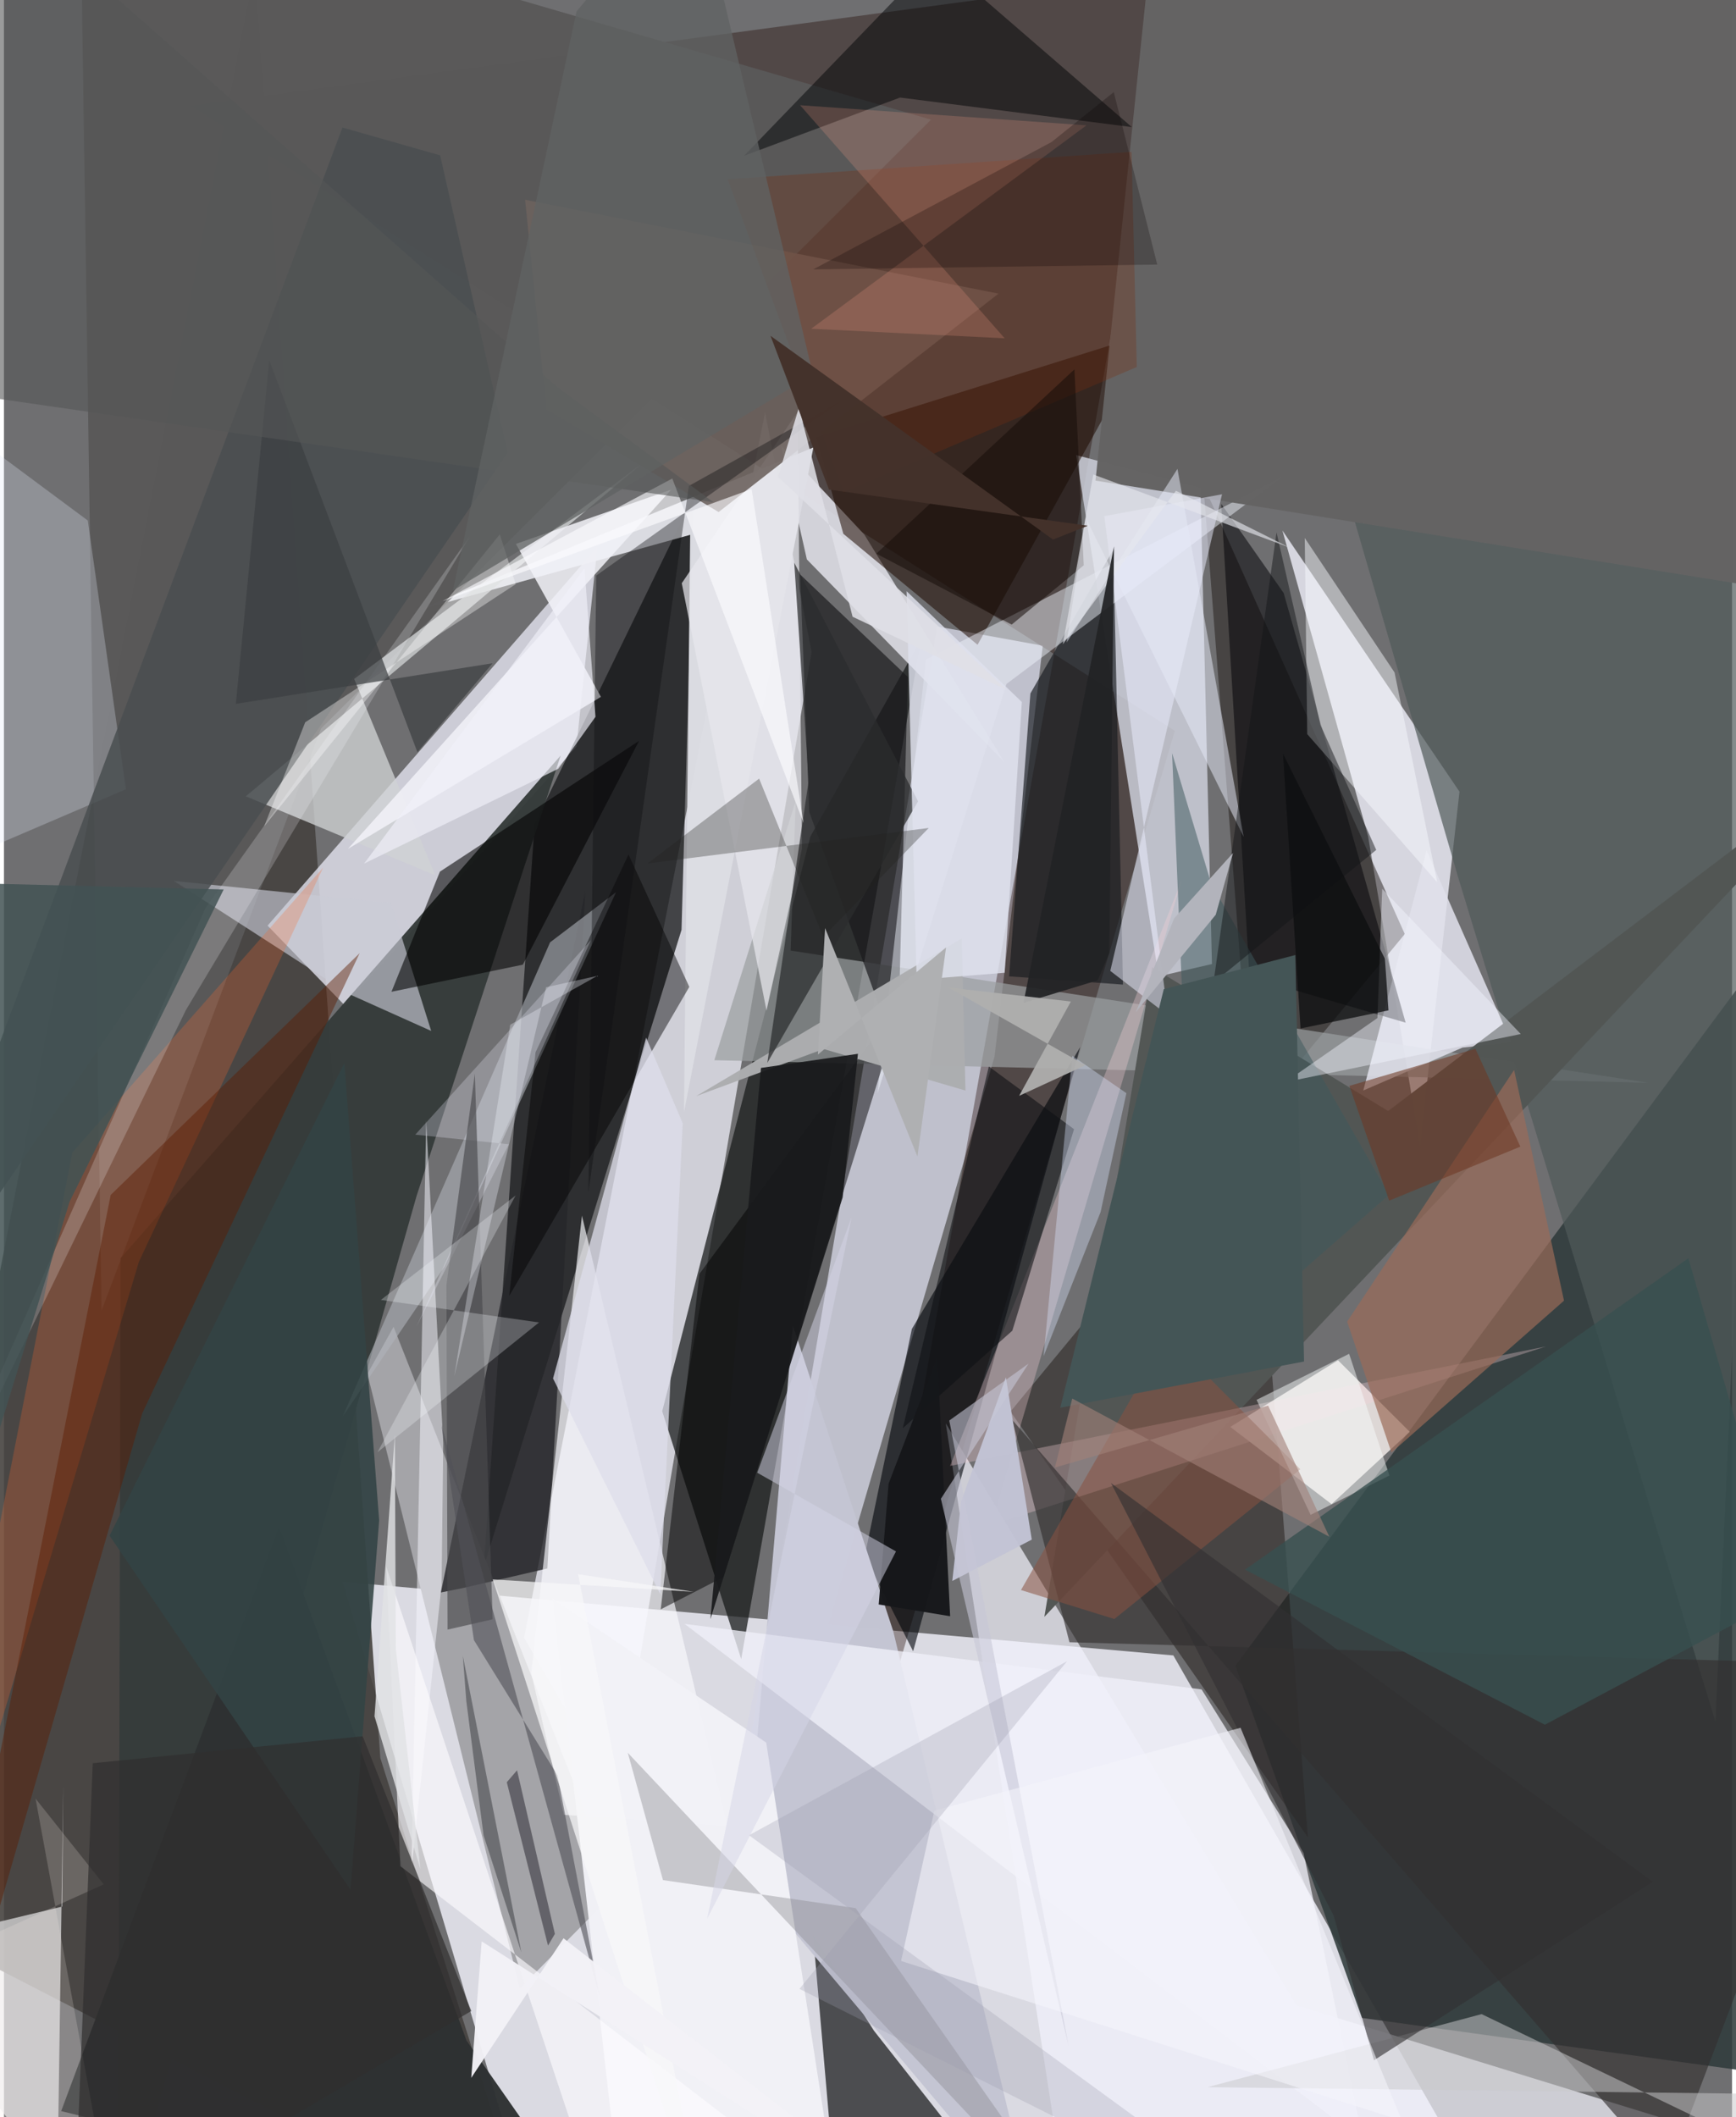 <svg xmlns="http://www.w3.org/2000/svg" width="228" height="278" viewBox="0 0 836 1024"><path fill="#6f6f71" d="M0 0h836v1024H0z"/><path fill="#eaeaf3" fill-opacity=".867" d="M259.362 1086l-95.65-320.97 402.01 35.641L729.028 1086z"/><path fill="#f4f4fe" fill-opacity=".725" d="M296.232 869.073l94.493-553.708L368.2 199.36 251.62 792.12z"/><path fill="#45423f" fill-opacity=".898" d="M-62 921.846L121.342-15.049l60.731 865.315L256.513 1086z"/><path fill="#d8d9e7" fill-opacity=".765" d="M332.422 1011.995L451.455 303.01l51.084 9.298-23.335 198.763z"/><path fill="#303b3b" fill-opacity=".871" d="M896.475 1009.093l-43.892-549.876-256.856 346.439 61.242 170.343z"/><path fill="#1e0800" fill-opacity=".369" d="M566.605-12.891L90.506 51.156l475.927 302.302-163.14 552.532z"/><path fill="#e9e9f4" fill-opacity=".765" d="M287.091 264.508L127.537 447.693l37.506 38.778L276.95 361.096z"/><path fill="#eeedf7" fill-opacity=".816" d="M659.91 404.401l-41.43-147.815L704.146 382.9l-19.084 171.22z"/><path fill="#1d1e21" fill-opacity=".784" d="M232.14 757.748l95.65-308.008 5.913-209.821-76.999 158.625z"/><path fill="#ced0db" fill-opacity=".835" d="M584.394 466.27l-5.567-230.242-60.12-15.918 39.91 252.13z"/><path fill="#191b1c" fill-opacity=".741" d="M356.656 802.45l-38.215-119.887 71.703-278.03 53.595-95.33z"/><path fill="#131415" fill-opacity=".71" d="M391.423 935.684L404.487 1086h98.059l-81.678-103.826z"/><path fill="#1d1813" fill-opacity=".486" d="M486.929 682.718l143.87 205.928-50.57-654.238 97.444 217.352z"/><path fill="#f2f2fc" fill-opacity=".714" d="M455.623 688.404l60.5 391.64L898 1053.9l-272.717-83.974z"/><path fill="#dddee4" fill-opacity=".973" d="M391.57 216.432L328.963 538.01l3.002-279.32-132.669 36.758z"/><path fill="#fef7f3" fill-opacity=".765" d="M645.377 657.922l-52.121 32.228 49.008 37.34 37.814-34.973z"/><path fill="#5a5959" fill-opacity=".984" d="M153.4 352.351L47.187 633.938 36.803-62l411.7 119.878z"/><path fill="#a4a4a8" d="M249.581 961.757l-73.743-297.238 12.648-22.776 107.74 272.786z"/><path fill="#363c3b" fill-opacity=".969" d="M199.672 578.25L55.25 1086l1.162-477.455 212.9-243.107z"/><path fill="#dbdbe2" fill-opacity=".914" d="M388.426 270.574L376.02 215.62l40.218 42.94 67.78 110.09z"/><path fill="#9a9e9f" fill-opacity=".702" d="M343.654 512.783l451.853 10.927-414.928-63.943 2.441-72.306z"/><path fill="#eeeef0" fill-opacity=".659" d="M25.864 1055.091l2.859-192.102-.52 59.15L-62 943.872z"/><path fill="#000409" fill-opacity=".604" d="M439.83 798.656l80.862-292.277-81.483 136.404-22.776 109.778z"/><path fill="#d0d3d4" fill-opacity=".769" d="M117.005 385.147l91.621 38.181-39.197-94.952 139.377-104.28z"/><path fill="#4f5959" fill-opacity=".698" d="M827.965 832.743l-124.363-408.07-87.865-302.303 239.187 114.384z"/><path fill="#e0e0ea" fill-opacity=".871" d="M729.16 504.05l-40.92-92.684-30.631 116.063 47.97-20.74z"/><path fill="#525654" fill-opacity=".988" d="M669.632 537.36l-114.18-69.54-52.133 314.205L898 364.11z"/><path fill="#2e3132" fill-opacity=".965" d="M27.673 1021.067L293.074 1086l-69.312-99.087-90.703-248.405z"/><path fill="#1a1a1c" fill-opacity=".686" d="M385.17 277.855l4.428 114.89 42.687 118.618 4.997-183.944z"/><path fill="#000005" fill-opacity=".51" d="M619.088 286.821l-30.212-43.126 13.686 228.812 75.534 22.123z"/><path fill="#1e0a01" fill-opacity=".545" d="M554.624 160.935L471 311.858l-64.933-53.685-12.96-46.605z"/><path fill="#c4c5d3" fill-opacity=".996" d="M358.772 906.382L381.64 640.98l48.614 148.118 67.687 282.82z"/><path fill="#26272a" fill-opacity=".816" d="M262.883 758.619l-40.828 9.457-10.674 2.138 69.856-339.13z"/><path fill="#b2b4bc" fill-opacity=".576" d="M296.085 431.543L213.181 612.5l-49.3 72.581 100.312-229.295z"/><path fill="#f8f8fd" fill-opacity=".667" d="M255.077 809.278l24.537-221.324 70.406 295.17-79.175-5.353z"/><path fill="#171b1f" fill-opacity=".659" d="M496.567 335.395l-10.295 136.827 55.076 3.993-4.634-210.414z"/><path fill="#f1f4fd" fill-opacity=".475" d="M484.979 330.82l133.355-100.143L446.04 318.96l-23.455 209.89z"/><path fill="#caccd7" fill-opacity=".639" d="M206.684 498.627l-19.459-61.825-105.006-10.72 85.018 54.845z"/><path fill="#f6d1d6" fill-opacity=".322" d="M457.716 709.006l288.258-57.766-268.389 86.364 92.267-312.173z"/><path fill="#000001" fill-opacity=".482" d="M435.431 482.102l-98.98 134.027-18.717 162.256 30.304-15.585z"/><path fill="#f2f2f7" fill-opacity=".851" d="M166.376 410.594l156.409-173.78-75.123 26.256 41.146 73.983z"/><path fill="#f0f0f9" fill-opacity=".769" d="M657.509 1035.49L329.284 785.427l250.092 31.671 49.367 79.137z"/><path fill="#f1f1f6" fill-opacity=".976" d="M299.387 1073.867l-34.055-300.675 103.43 69.633L406.399 1086z"/><path fill-opacity=".569" d="M307.241 358.344l-56.22 108.235-63.56 13.109 23.44-58.105z"/><path fill="#e1e9f6" fill-opacity=".282" d="M40.547 251.755l-56.221-41.767 13.12 198.121 61.545-26.367z"/><path fill="#e7e7ed" fill-opacity=".718" d="M327.908 282.087l56.037-82.887 2.113 211.316-17.147 78.286z"/><path fill="#656464" fill-opacity=".996" d="M558.518-59.766l-30.464 292.22L898 291.744 884.93-62z"/><path fill="#f76a2c" fill-opacity=".251" d="M65.292 610.267l89.132-190.65L33.098 557.436l-90.47 462.888z"/><path fill="#332f2f" fill-opacity=".643" d="M515.455 794.293L898 804.997l-93.409 246.859-316.787-365.07z"/><path fill="#6c625e" fill-opacity=".89" d="M252.114 96.605l10.32 101.53 83.309 49.517 135.382-105.633z"/><path fill="#4a4e50" fill-opacity=".847" d="M211.002 75.133l-47.249-13.448L-62 664.39l305.724-445.48z"/><path fill="#000306" fill-opacity=".49" d="M433.5 47.184l-75.46 28.162 92.656-95.992 94.94 82.12z"/><path fill="#ebeefe" fill-opacity=".506" d="M535.21 469.584l54.062-230.524-56.95 10.582 30.744 241.434z"/><path fill="#000101" fill-opacity=".443" d="M257.161 508.975L244.44 626.77l87.114-149.443-29.416-64.046z"/><path fill="#c3c4d5" fill-opacity=".969" d="M484.717 666.17l-21.699 60.13-4.244 38.358 38.458-20.01z"/><path fill="#f6f6fc" fill-opacity=".522" d="M212.512 698.074l-.8 68.38-14.593 138.05 7.149-362.65z"/><path fill="#9b6b58" fill-opacity=".694" d="M730.568 517.506l24.14 111.586-83.477 73.464-21.439-63.312z"/><path fill="#5d1c00" fill-opacity=".447" d="M172.088 460.997L51.635 577.948l-99.85 504.035L66.86 683.673z"/><path fill="#8a5240" fill-opacity=".533" d="M537.175 783.061l-45.169-14.011 70.75-122.967 64.376 64.547z"/><path fill="#f9fbff" fill-opacity=".475" d="M672.736 325.258l-43.446-65.052 1.2 94.866 62.863 71.618z"/><path fill="#cacacc" fill-opacity=".522" d="M898 1013.321v48.946l-183.148-88.106-132.597 35.328z"/><path fill="#fdfcff" fill-opacity=".631" d="M184.882 757.556l6.921 145.067L430.015 1086l-153.493-52.404z"/><path fill="#adaeb0" fill-opacity=".973" d="M396.53 507.37l68.626 20.1-1.817-73.574-128.415 76.233z"/><path fill="#2b2c2e" fill-opacity=".725" d="M382.299 272.121l59.925 115.44-72.934 126.515 20.002-136.5z"/><path fill="#dfe1ed" fill-opacity=".824" d="M484.101 470.49l8.319-130.96-55.755-53.603 4.865 187.977z"/><path fill="#e6e9f8" fill-opacity=".514" d="M599.74 404.77l-32.031-177.98-53.595 83.96 9.122-60.531z"/><path fill="#0e1113" fill-opacity=".58" d="M434.828 690.793l41.624-174.967 41.221 30.307-29.852 97.469z"/><path fill="#792e0f" fill-opacity=".29" d="M350.09 86.692l56.166 151.363 141.777-60.55-2.536-104.057z"/><path fill="#dce5ff" fill-opacity=".38" d="M516.834 510.679l26.162 18.045-12.464 57.465-27.595 69.779z"/><path fill="#88888d" fill-opacity=".4" d="M301.781 847.748l17.045 61.592 93.19 13.564L526.19 1086z"/><path fill="#e9ebf8" fill-opacity=".275" d="M283.937 454.741l-84.95 94.06 45.229 4.625-44.616 88.141z"/><path fill="#4a4a4d" fill-opacity=".655" d="M214.052 621.48l13.755-102.174 8.608 263.884-21.81 4.993z"/><path fill="#3e595d" fill-opacity=".522" d="M565.11 364.262l18.915 63.063 86.042 150.577-92.632 81.135z"/><path fill="#22211d" fill-opacity=".31" d="M311.37 417.603l136.008-17.141-51.041 52.708-31.004-76.584z"/><path fill="#f4f7ff" fill-opacity=".431" d="M733.793 500.122l-113.799 23.224 44.456-30.953 2.311-62.542z"/><path fill="#f9faff" fill-opacity=".267" d="M182.337 628.733l76.518 10.892-78.157 62.77 66.833-124.186z"/><path fill="#fbfcff" fill-opacity=".208" d="M97.379 439.404l128.024-179.958L87.994 488.57-45.963 764.397z"/><path fill="#313031" fill-opacity=".612" d="M643.277 926.529l19.512 69.957 134.85-86.33-262.086-192.848z"/><path fill="#dddeeb" fill-opacity=".749" d="M328.365 543.264l-10.848 227.808-51.888-104.364 45.035-164.832z"/><path fill="#0d0f11" fill-opacity=".384" d="M331.33 235.034l-48.58 341.525 3.773-298.178 119.102-84.8z"/><path fill="#fda187" fill-opacity=".208" d="M390.542 159.006L523.69 60.627l-138.542-9.734 98.974 112.735z"/><path fill="#6e3823" fill-opacity=".576" d="M670.123 580.717l63.463-26.134-21.747-47.326-60.97 17.944z"/><path fill="#324445" fill-opacity=".878" d="M181.51 735.35l-16.842-221.14L51.1 742.749l116.572 171.305z"/><path fill="#f9fefd" fill-opacity=".478" d="M670.25 713.659l-38.126 19.02-26.142-55.627 44.774-22.256z"/><path fill="#131618" fill-opacity=".478" d="M585.128 475.29l30.501-217.757 21.268 93.123 26.965 60.426z"/><path fill="#170e0a" fill-opacity=".549" d="M487.512 302.088l34.86-28.67-4.494-94.768-95.845 89.143z"/><path fill="#fefeff" fill-opacity=".361" d="M239.867 258.452L125.852 399.737l19.88-50.381 101.823-66.811z"/><path fill="#3c3f41" fill-opacity=".706" d="M112.178 340.432l16.158-166.224 71.678 189.583 36.352-42.995z"/><path fill="#16171a" fill-opacity=".973" d="M427.962 717.588l-4.782 58.433 34.558 5.693-6.188-125.702z"/><path fill="#515157" fill-opacity=".608" d="M288.144 965.368l-76.49-276.293 15.706 104.201 40.477 65.456z"/><path fill="#384f4f" fill-opacity=".796" d="M814.86 608.59l47.4 163.387-116.818 62.212-145.062-75.005z"/><path fill="#e1e2e5" fill-opacity=".804" d="M189.113 693.693l-9.848 136.436 22.2 73.89-11.899-106.549z"/><path fill="#e6e7ed" fill-opacity=".635" d="M512.248 311.628l14.724-82.147 94.778 35.283-54.774-27.397z"/><path fill="#fbfcff" fill-opacity=".635" d="M386.822 398.09L323.32 231.431l-111.2 59.335 149.58-54.219z"/><path fill="#efeff9" fill-opacity=".663" d="M174.242 417.673l106.614-142.888 5.313 71.92-17.96 25.119z"/><path fill="#222325" fill-opacity=".929" d="M529.153 474.132l5.582-13.212 2.28-196.646-43.803 220.8z"/><path fill="#c6c7d6" fill-opacity=".584" d="M495.668 659.534l-38.346 27.523 57.722 302.517-61.78-264.682z"/><path fill="#191a1f" fill-opacity=".392" d="M221.993 800.867l28.33 143.52-18.298-56.679-8.337-64.866z"/><path fill="#555657" fill-opacity=".592" d="M343.277 242.925l-75.586-55.702L-14.723-62-62 184.301z"/><path fill="#afafae" fill-opacity=".941" d="M491.11 530.026l32.11-14.828-66.343-37.58 59.27 6.776z"/><path fill="#afb0b2" d="M397.233 448.877l44.675 110.465 13.853-101.1-61.995 51.812z"/><path fill="#f5f4fb" fill-opacity=".576" d="M676.311 1025.716l-78.074-190.057-148.13 40.054-16.11 72.746z"/><path fill="#9a9bae" fill-opacity=".286" d="M514.29 803.475l-153.843 84.17L632.2 1086 384.832 961.956z"/><path fill="#e0e0e6" fill-opacity=".867" d="M374.461 230.687L485.254 333.76l-74.714-35.463-25.943-101.286z"/><path fill="#445556" d="M511.011 680.865l117.94-22.347-4.209-196.603-63.653 16.512z"/><path fill="#425354" fill-opacity=".851" d="M-62 885.293l93.776-304.128 74.521-150.967L-62 426.005z"/><path fill="#d6d6e8" fill-opacity=".498" d="M410.076 588.743l-69.89 339.281 91.357-177.655-67.135-38.07z"/><path fill="#090400" fill-opacity=".247" d="M536.893 44.55l21.033 83.408-166.427 2.33L506.783 68.71z"/><path fill="#191a1c" fill-opacity=".925" d="M366.236 516.517l46.895-6.829-7.39 69.424-63.963 203.969z"/><path fill="#f7f7f9" fill-opacity=".722" d="M236.464 763.912l97.225 5.993-55.901-8.51L340.564 1086z"/><path fill="#b3b4bc" fill-opacity=".988" d="M547.55 489.57l18.543-45.35 28.488-31.646-8.36 29.865z"/><path fill="#606263" fill-opacity=".773" d="M277.024 5.466l-59.828 280.175 174.2-104.457L333.567-62z"/><path fill="#44322b" fill-opacity=".992" d="M524.269 254.29l-16.758 6.675-136.67-98.538 28.304 74.37z"/><path fill="#a18178" fill-opacity=".608" d="M641.189 743.277l-124.38-66.854-8.386 33.372 103.146-29.944z"/><path fill="#0e0f11" fill-opacity=".761" d="M618.759 364.504l49.309 99.212 1.728 24.96-42.542 8.757z"/><path fill="#f1f3fe" fill-opacity=".329" d="M287.048 471.992l-24.772 5.497-44.414 188.193 27.06-170.06z"/><path fill="#38373f" fill-opacity=".596" d="M263.196 941.007l3.33-5.66-18.303-79.11-4.974 5.76z"/><path fill="#feefed" fill-opacity=".188" d="M48.279 911.411L15.29 869.937 54.924 1086-62 961.17z"/><path fill="#f3f2f7" fill-opacity=".961" d="M270.699 937.481L462.021 1086 231.105 938.965l-5.045 66.02z"/><path fill="#302e2e" fill-opacity=".698" d="M173.548 839.768l52.537 132.881L33.6 1086l9.358-233.194z"/></svg>